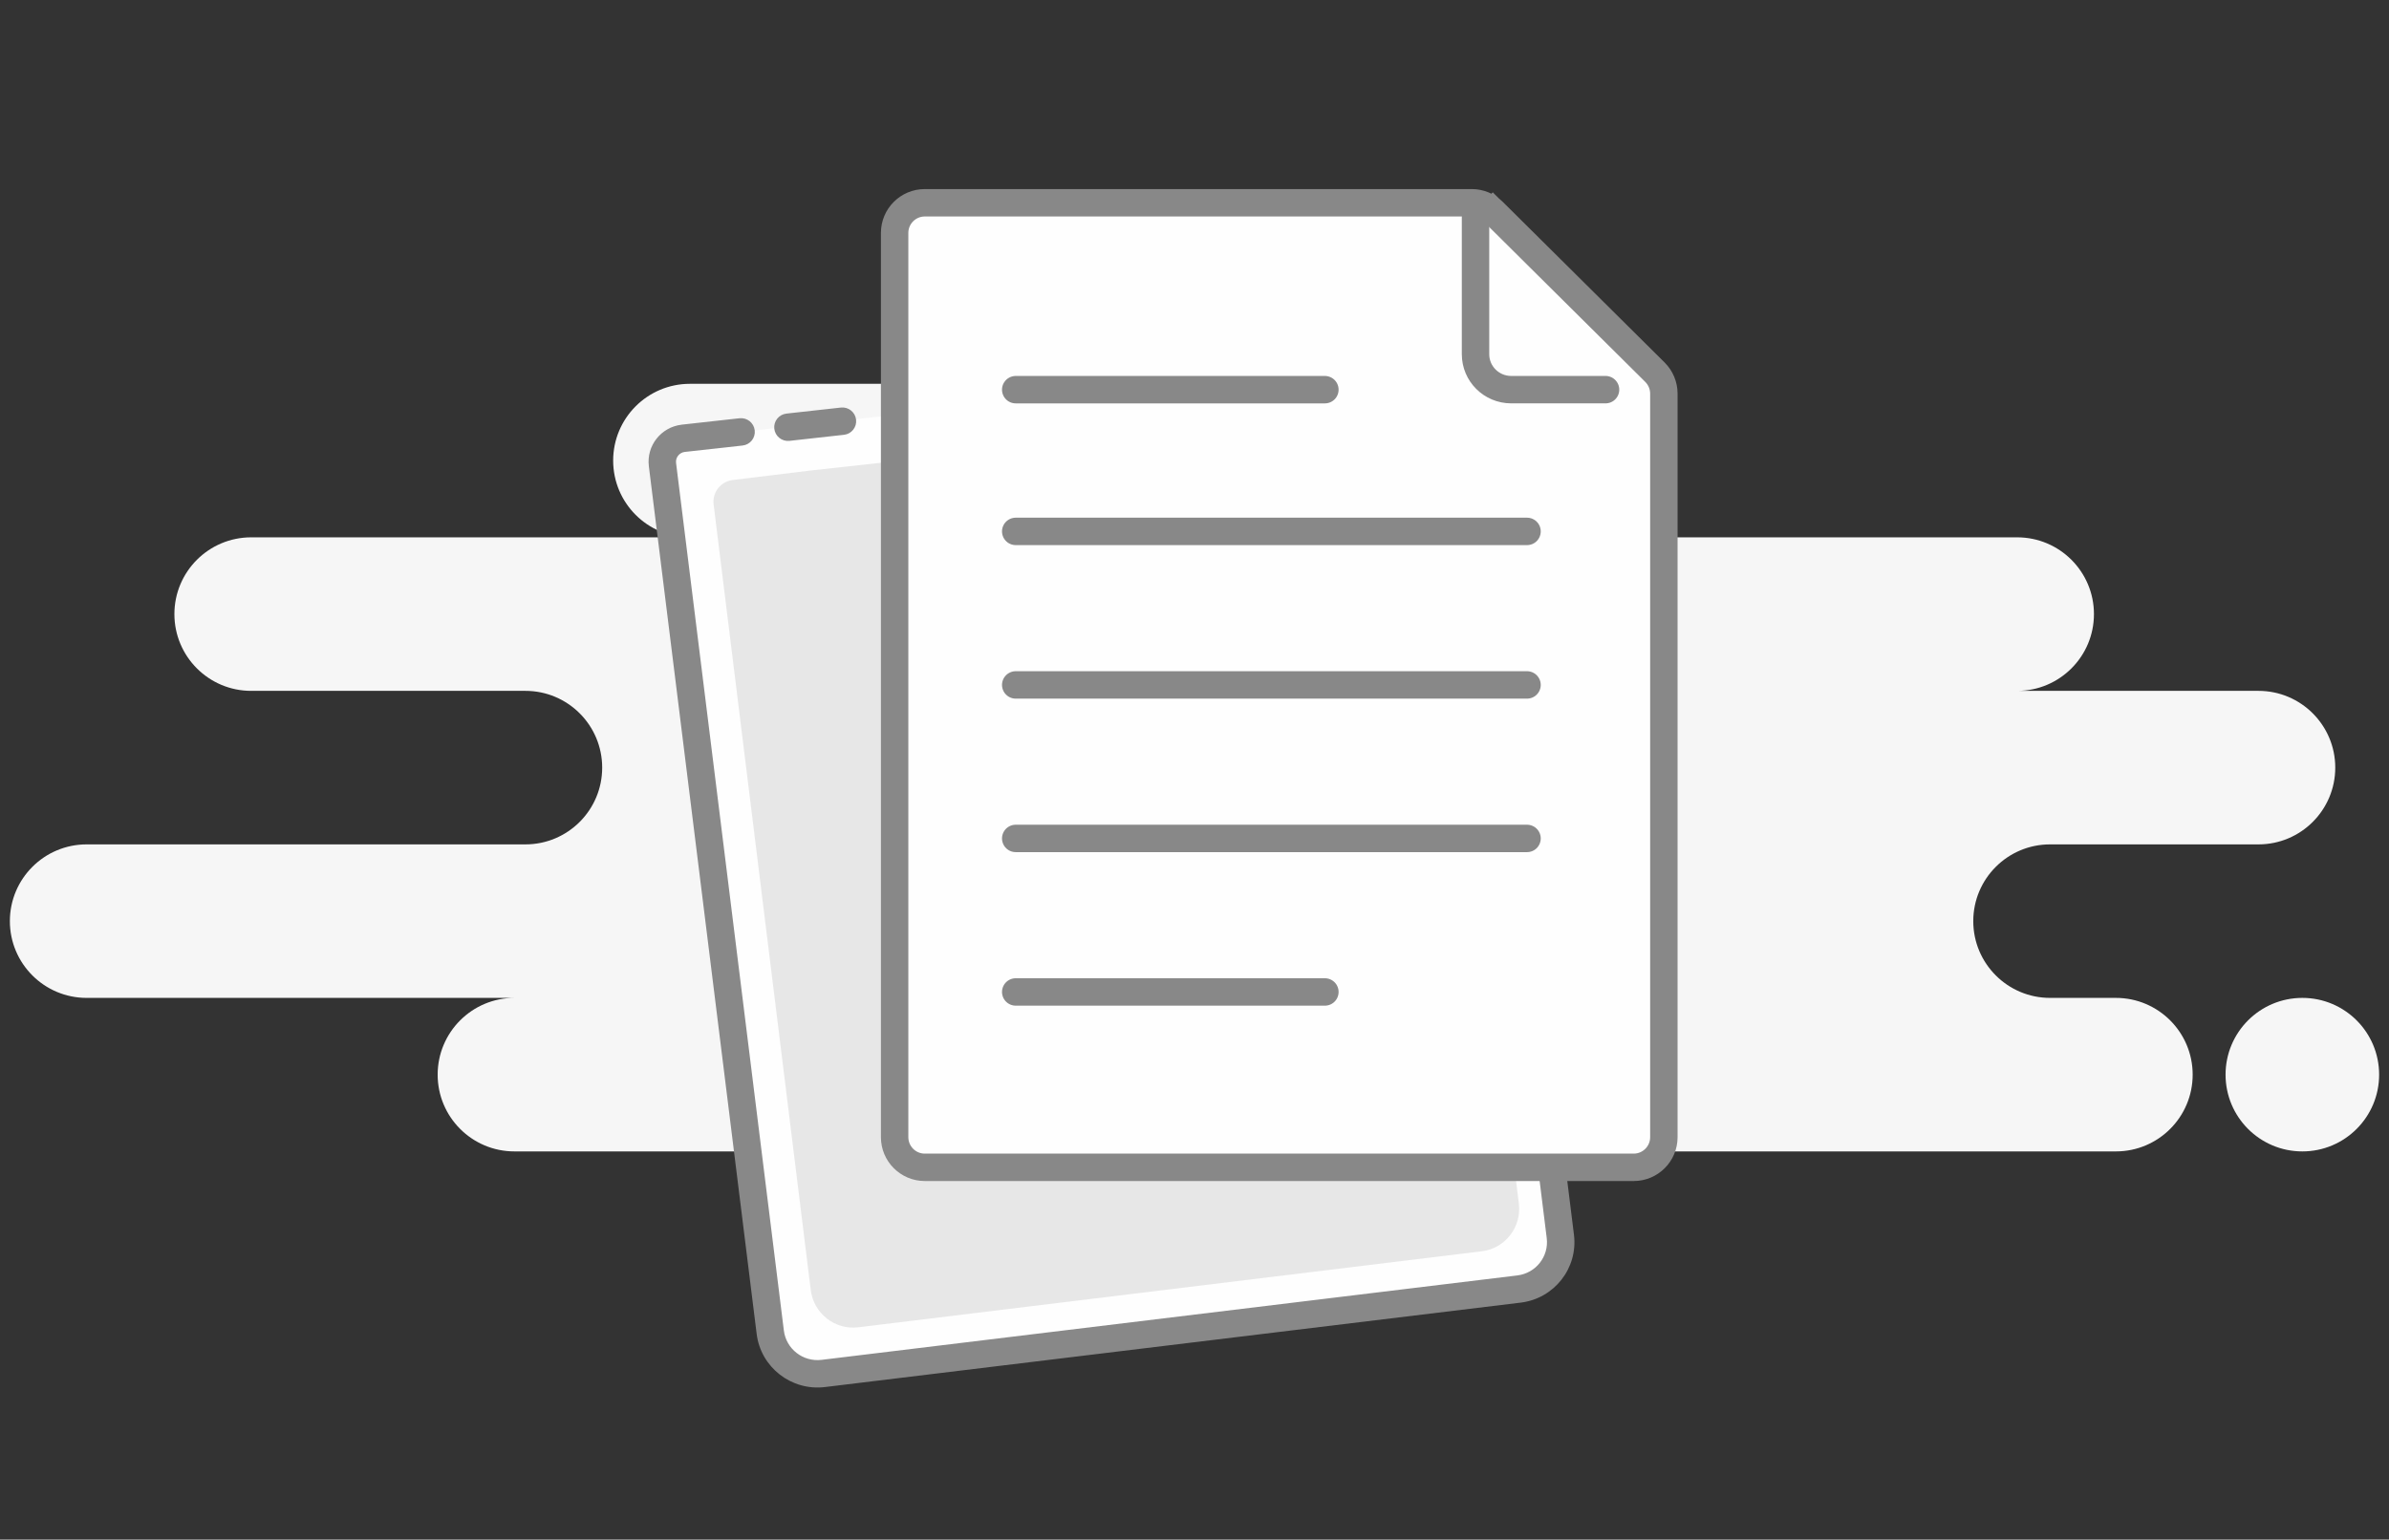 <svg width="121" height="78" viewBox="0 0 121 78" fill="none" xmlns="http://www.w3.org/2000/svg">
<rect x="0" y="0" width="121" height="78" fill="#333333" stroke="none"/>
<path fill-rule="evenodd" clip-rule="evenodd" d="M26.056 58.334H76.611C76.897 58.334 77.176 58.303 77.444 58.245C77.713 58.303 77.992 58.334 78.278 58.334H107.167C109.314 58.334 111.056 56.593 111.056 54.445C111.056 52.297 109.314 50.556 107.167 50.556H103.833C101.686 50.556 99.944 48.815 99.944 46.667C99.944 44.52 101.686 42.779 103.833 42.779H114.389C116.537 42.779 118.278 41.038 118.278 38.89C118.278 36.742 116.537 35.001 114.389 35.001H102.167C104.314 35.001 106.056 33.26 106.056 31.112C106.056 28.964 104.314 27.223 102.167 27.223H66.611C68.759 27.223 70.5 25.482 70.5 23.334C70.5 21.186 68.759 19.445 66.611 19.445H34.944C32.797 19.445 31.056 21.186 31.056 23.334C31.056 25.482 32.797 27.223 34.944 27.223H12.722C10.574 27.223 8.833 28.964 8.833 31.112C8.833 33.26 10.574 35.001 12.722 35.001H26.611C28.759 35.001 30.5 36.742 30.5 38.89C30.5 41.038 28.759 42.779 26.611 42.779H4.389C2.241 42.779 0.5 44.52 0.5 46.667C0.5 48.815 2.241 50.556 4.389 50.556H26.056C23.908 50.556 22.167 52.297 22.167 54.445C22.167 56.593 23.908 58.334 26.056 58.334ZM116.611 58.334C118.759 58.334 120.5 56.593 120.5 54.445C120.5 52.297 118.759 50.556 116.611 50.556C114.463 50.556 112.722 52.297 112.722 54.445C112.722 56.593 114.463 58.334 116.611 58.334Z" fill="#F6F6F6"/>
<path fill-rule="evenodd" clip-rule="evenodd" d="M72.894 17.951L78.523 58.565L79.03 62.639C79.193 63.952 78.255 65.146 76.936 65.306L41.697 69.583C40.378 69.743 39.176 68.809 39.013 67.496L33.553 23.539C33.471 22.883 33.94 22.286 34.6 22.206C34.604 22.205 34.608 22.205 34.612 22.204L37.536 21.881M39.908 21.645L42.67 21.338L39.908 21.645Z" fill="#FEFEFE"/>
<path d="M73.582 17.856C73.529 17.477 73.179 17.211 72.799 17.263C72.419 17.315 72.153 17.665 72.206 18.045L73.582 17.856ZM78.523 58.565L79.213 58.48L79.212 58.471L78.523 58.565ZM79.03 62.639L78.34 62.724L79.03 62.639ZM76.936 65.306L77.021 65.995L76.936 65.306ZM41.697 69.583L41.612 68.894L41.697 69.583ZM39.013 67.496L39.702 67.412L39.013 67.496ZM33.553 23.539L32.864 23.624L33.553 23.539ZM34.612 22.204L34.69 22.895L34.612 22.204ZM37.614 22.571C37.995 22.528 38.269 22.185 38.226 21.804C38.183 21.423 37.84 21.148 37.458 21.19L37.614 22.571ZM39.83 20.954C39.449 20.997 39.175 21.34 39.217 21.721C39.26 22.102 39.604 22.377 39.985 22.335L39.83 20.954ZM42.747 22.028C43.129 21.986 43.403 21.643 43.36 21.262C43.317 20.881 42.973 20.606 42.592 20.648L42.747 22.028ZM72.206 18.045L77.835 58.659L79.212 58.471L73.582 17.856L72.206 18.045ZM77.834 58.649L78.34 62.724L79.719 62.555L79.213 58.48L77.834 58.649ZM78.34 62.724C78.456 63.653 77.793 64.503 76.851 64.617L77.021 65.995C78.718 65.789 79.93 64.252 79.719 62.555L78.34 62.724ZM76.851 64.617L41.612 68.894L41.782 70.272L77.021 65.995L76.851 64.617ZM41.612 68.894C40.67 69.008 39.818 68.341 39.702 67.412L38.324 67.581C38.534 69.277 40.085 70.478 41.782 70.272L41.612 68.894ZM39.702 67.412L34.242 23.455L32.864 23.624L38.324 67.581L39.702 67.412ZM34.242 23.455C34.209 23.183 34.403 22.929 34.685 22.895L34.515 21.517C33.478 21.643 32.734 22.583 32.864 23.624L34.242 23.455ZM34.685 22.895C34.687 22.895 34.688 22.895 34.69 22.895L34.535 21.514C34.528 21.515 34.522 21.516 34.515 21.517L34.685 22.895ZM34.69 22.895L37.614 22.571L37.458 21.19L34.535 21.514L34.69 22.895ZM39.985 22.335L42.747 22.028L42.592 20.648L39.83 20.954L39.985 22.335Z" fill="#888888"/>
<path fill-rule="evenodd" clip-rule="evenodd" d="M71.401 20.503L76.472 57.288L76.928 60.978C77.075 62.167 76.235 63.248 75.053 63.392L43.47 67.245C42.288 67.389 41.21 66.542 41.063 65.353L36.144 25.556C36.069 24.947 36.502 24.393 37.111 24.319L41.11 23.831" fill="#E7E7E7"/>
<path d="M45.312 11.8C45.312 10.957 45.996 10.273 46.839 10.273H74.544C74.947 10.273 75.334 10.432 75.62 10.716L76.1 10.233L75.62 10.716L83.822 18.858C84.11 19.145 84.273 19.536 84.273 19.943V57.612C84.273 58.456 83.589 59.14 82.745 59.14H46.839C45.996 59.14 45.312 58.456 45.312 57.612V11.8Z" fill="#FEFEFE" stroke="#888888" stroke-width="1.389"/>
<path d="M74.734 11.008V17.946C74.734 18.938 75.543 19.741 76.541 19.741H81.319" stroke="#888888" stroke-width="1.389" stroke-linecap="round" stroke-linejoin="round"/>
<path d="M51.445 50.255H67.104M51.445 19.742H67.104H51.445ZM51.445 26.922H77.342H51.445ZM51.445 34.7H77.342H51.445ZM51.445 42.477H77.342H51.445Z" stroke="#888888" stroke-width="1.389" stroke-linecap="round" stroke-linejoin="round"/>
</svg>
